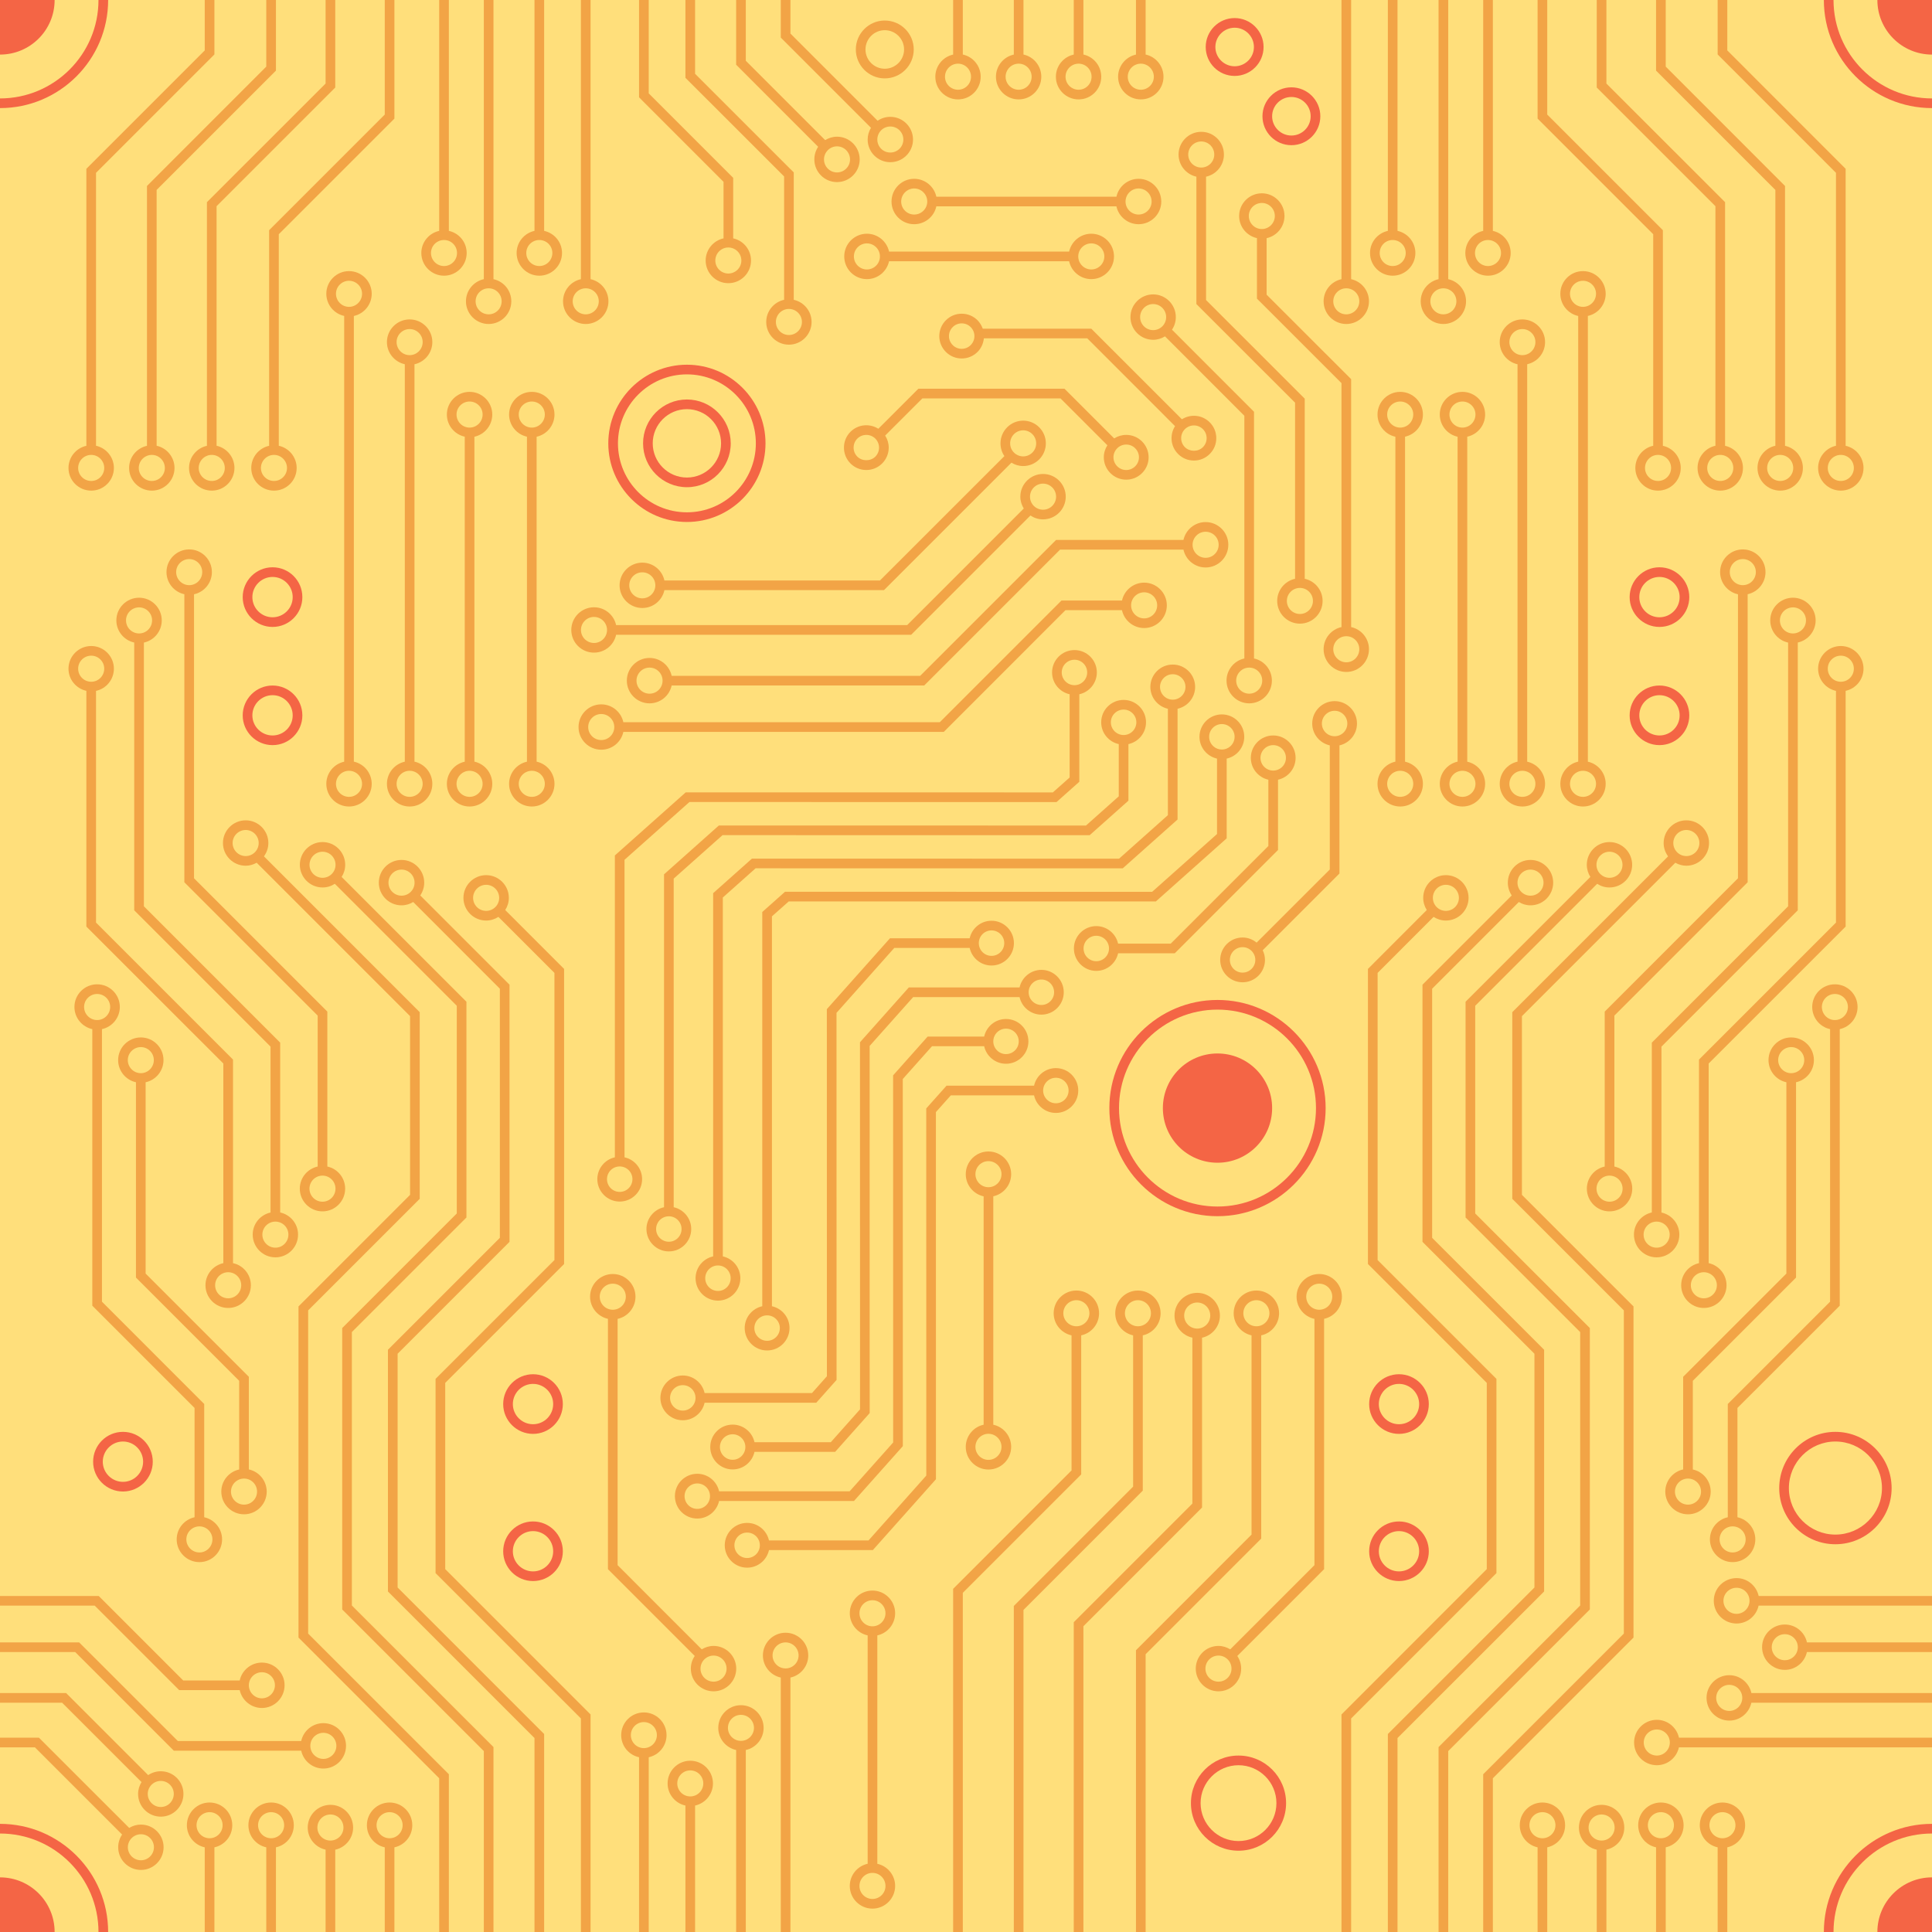 <?xml version="1.0" encoding="UTF-8"?>
<!-- Generator: Adobe Illustrator 23.0.0, SVG Export Plug-In . SVG Version: 6.00 Build 0)  -->
<svg version="1.1" id="Layer_1" xmlns="http://www.w3.org/2000/svg" xmlns:xlink="http://www.w3.org/1999/xlink" x="0px" y="0px" viewBox="0 0 400 400" style="enable-background:new 0 0 400 400;" xml:space="preserve">
<style type="text/css">
	.st0{fill:#FFDF7B;}
	.st1{fill:#F2A446;}
	.st2{fill:#F46545;}
</style>
<g>
	<rect class="st0" width="400" height="400"/>
	<g>
		<path class="st1" d="M29.18,377.76c-0.9,0-1.72,0.26-2.43,0.69L8.06,359.77H0v2h7.23l18.05,18.05c-0.51,0.75-0.81,1.66-0.81,2.63    c0,2.59,2.11,4.7,4.71,4.7c2.58,0,4.69-2.11,4.69-4.7C33.87,379.86,31.76,377.76,29.18,377.76z M29.18,385.15    c-1.49,0-2.71-1.21-2.71-2.7c0-1.48,1.22-2.69,2.71-2.69c1.48,0,2.69,1.21,2.69,2.69C31.87,383.94,30.66,385.15,29.18,385.15z"/>
		<path class="st1" d="M66.95,356.76c-2.25,0-4.13,1.59-4.59,3.7H36.82l-20.43-20.42H0v2h15.57l20.42,20.42h26.37    c0.46,2.11,2.34,3.7,4.59,3.7c2.59,0,4.69-2.11,4.69-4.71C71.64,358.86,69.54,356.76,66.95,356.76z M66.95,364.16    c-1.49,0-2.7-1.22-2.7-2.71c0-1.48,1.21-2.69,2.7-2.69c1.48,0,2.69,1.21,2.69,2.69C69.64,362.94,68.43,364.16,66.95,364.16z"/>
		<path class="st1" d="M33.29,366.72c-0.97,0-1.87,0.29-2.61,0.8l-16.99-16.99H0v2h12.86l16.44,16.43    c-0.44,0.72-0.71,1.55-0.71,2.45c0,2.6,2.11,4.71,4.7,4.71c2.59,0,4.69-2.11,4.69-4.71C37.98,368.82,35.88,366.72,33.29,366.72z     M33.29,374.12c-1.49,0-2.7-1.22-2.7-2.71c0-1.48,1.21-2.69,2.7-2.69c1.49,0,2.69,1.21,2.69,2.69    C35.98,372.9,34.78,374.12,33.29,374.12z"/>
		<path class="st1" d="M54.22,344.22c-2.25,0-4.13,1.59-4.59,3.7h-11.7l-17.49-17.49H0v2h19.61l17.49,17.49h12.53    c0.47,2.11,2.35,3.7,4.59,3.7c2.59,0,4.7-2.11,4.7-4.71C58.92,346.32,56.81,344.22,54.22,344.22z M54.22,351.62    c-1.49,0-2.7-1.22-2.7-2.71c0-1.48,1.21-2.69,2.7-2.69c1.49,0,2.7,1.21,2.7,2.69C56.92,350.4,55.71,351.62,54.22,351.62z"/>
		<path class="st1" d="M142.91,364.54c-2.59,0-4.69,2.11-4.69,4.7c0,2.25,1.58,4.12,3.69,4.58V400h2v-26.18    c2.11-0.46,3.7-2.34,3.7-4.58C147.61,366.65,145.5,364.54,142.91,364.54z M142.91,371.93c-1.49,0-2.69-1.21-2.69-2.69    c0-1.49,1.2-2.7,2.69-2.7c1.49,0,2.7,1.21,2.7,2.7C145.61,370.72,144.4,371.93,142.91,371.93z"/>
		<path class="st1" d="M133.3,354.54c-2.59,0-4.69,2.11-4.69,4.7c0,2.25,1.58,4.12,3.7,4.58V400h2v-36.18    c2.11-0.46,3.69-2.34,3.69-4.58C138,356.65,135.89,354.54,133.3,354.54z M133.3,361.93c-1.48,0-2.69-1.21-2.69-2.69    c0-1.49,1.21-2.7,2.69-2.7c1.49,0,2.7,1.21,2.7,2.7C136,360.72,134.79,361.93,133.3,361.93z"/>
		<path class="st1" d="M153.4,353.04c-2.59,0-4.69,2.11-4.69,4.7c0,2.25,1.59,4.12,3.7,4.58V400h2v-37.68    c2.11-0.46,3.69-2.34,3.69-4.58C158.1,355.15,155.99,353.04,153.4,353.04z M153.4,360.43c-1.48,0-2.69-1.21-2.69-2.69    c0-1.49,1.21-2.7,2.69-2.7c1.49,0,2.7,1.21,2.7,2.7C156.1,359.22,154.89,360.43,153.4,360.43z"/>
		<path class="st1" d="M162.64,338.04c-2.59,0-4.69,2.11-4.69,4.7c0,2.25,1.59,4.12,3.7,4.58V400h2v-52.68    c2.11-0.46,3.69-2.34,3.69-4.58C167.34,340.15,165.23,338.04,162.64,338.04z M162.64,345.43c-1.48,0-2.69-1.21-2.69-2.69    c0-1.49,1.21-2.7,2.69-2.7c1.49,0,2.7,1.21,2.7,2.7C165.34,344.22,164.13,345.43,162.64,345.43z"/>
		<path class="st1" d="M184.33,24.19c-0.98,0-1.88,0.3-2.63,0.81L163.65,6.95V0h-2v7.78l18.68,18.68c-0.43,0.71-0.69,1.54-0.69,2.43    c0,2.59,2.1,4.69,4.69,4.69c2.59,0,4.7-2.1,4.7-4.69C189.03,26.3,186.92,24.19,184.33,24.19z M184.33,31.58    c-1.49,0-2.69-1.2-2.69-2.69s1.2-2.7,2.69-2.7s2.7,1.21,2.7,2.7S185.82,31.58,184.33,31.58z"/>
		<path class="st1" d="M173.29,28.3c-0.9,0-1.73,0.27-2.45,0.71l-16.43-16.43V0h-2v13.4l16.98,16.99c-0.5,0.75-0.79,1.65-0.79,2.62    c0,2.58,2.1,4.69,4.69,4.69c2.59,0,4.7-2.11,4.7-4.69C177.99,30.41,175.88,28.3,173.29,28.3z M173.29,35.7    c-1.48,0-2.69-1.21-2.69-2.69c0-1.49,1.21-2.71,2.69-2.71c1.49,0,2.7,1.22,2.7,2.71C175.99,34.49,174.78,35.7,173.29,35.7z"/>
		<path class="st1" d="M164.34,62.07V35.7l-20.43-20.42V0h-2v16.11l20.43,20.42v25.54c-2.11,0.46-3.7,2.34-3.7,4.59    c0,2.59,2.1,4.7,4.69,4.7c2.59,0,4.7-2.11,4.7-4.7C168.03,64.42,166.45,62.54,164.34,62.07z M163.33,69.36    c-1.48,0-2.69-1.21-2.69-2.7c0-1.49,1.21-2.7,2.69-2.7c1.49,0,2.7,1.21,2.7,2.7C166.03,68.15,164.82,69.36,163.33,69.36z"/>
		<path class="st1" d="M151.8,49.35V36.82l-17.49-17.49V0h-2v20.15l17.49,17.5v11.7c-2.11,0.46-3.7,2.34-3.7,4.59    c0,2.59,2.1,4.69,4.69,4.69c2.59,0,4.7-2.1,4.7-4.69C155.49,51.69,153.91,49.81,151.8,49.35z M150.79,56.63    c-1.48,0-2.69-1.21-2.69-2.69c0-1.49,1.21-2.7,2.69-2.7c1.49,0,2.7,1.21,2.7,2.7C153.49,55.42,152.28,56.63,150.79,56.63z"/>
		<path class="st1" d="M211.84,87.09c-2.59,0-4.7,2.11-4.7,4.71c0,0.97,0.3,1.88,0.81,2.63l-25.76,25.75h-44.63    c-0.46-2.11-2.33-3.69-4.58-3.69c-2.59,0-4.7,2.11-4.7,4.7c0,2.59,2.11,4.69,4.7,4.69c2.25,0,4.13-1.58,4.58-3.7h45.46    l26.39-26.39c0.71,0.44,1.54,0.7,2.43,0.7c2.59,0,4.69-2.11,4.69-4.69C216.53,89.2,214.43,87.09,211.84,87.09z M132.98,123.88    c-1.49,0-2.7-1.21-2.7-2.69c0-1.49,1.21-2.7,2.7-2.7s2.7,1.21,2.7,2.7C135.68,122.67,134.47,123.88,132.98,123.88z M211.84,94.49    c-1.49,0-2.7-1.21-2.7-2.69c0-1.49,1.21-2.71,2.7-2.71c1.48,0,2.69,1.22,2.69,2.71C214.53,93.28,213.32,94.49,211.84,94.49z"/>
		<path class="st1" d="M215.95,98.13c-2.59,0-4.7,2.11-4.7,4.7c0,0.9,0.27,1.74,0.71,2.45l-24.14,24.14h-60.26    c-0.46-2.11-2.33-3.69-4.58-3.69c-2.59,0-4.7,2.11-4.7,4.7c0,2.59,2.11,4.69,4.7,4.69c2.25,0,4.13-1.58,4.58-3.7h61.09    l24.69-24.69c0.75,0.5,1.65,0.8,2.61,0.8c2.59,0,4.7-2.11,4.7-4.7C220.65,100.24,218.54,98.13,215.95,98.13z M122.98,133.12    c-1.49,0-2.7-1.21-2.7-2.69c0-1.49,1.21-2.7,2.7-2.7s2.7,1.21,2.7,2.7C125.68,131.91,124.47,133.12,122.98,133.12z M215.95,105.53    c-1.49,0-2.7-1.21-2.7-2.7s1.21-2.7,2.7-2.7s2.7,1.21,2.7,2.7S217.44,105.53,215.95,105.53z"/>
		<path class="st1" d="M236.89,120.63c-2.25,0-4.13,1.59-4.59,3.7h-12.53l-25.2,25.2h-65.51c-0.46-2.12-2.33-3.7-4.58-3.7    c-2.59,0-4.7,2.11-4.7,4.7c0,2.59,2.11,4.69,4.7,4.69c2.25,0,4.13-1.58,4.58-3.69h66.34l25.19-25.2h11.7    c0.46,2.11,2.35,3.7,4.6,3.7c2.58,0,4.69-2.11,4.69-4.7C241.58,122.74,239.47,120.63,236.89,120.63z M124.48,153.22    c-1.49,0-2.7-1.2-2.7-2.69c0-1.49,1.21-2.7,2.7-2.7s2.7,1.21,2.7,2.7C127.18,152.02,125.97,153.22,124.48,153.22z M236.89,128.03    c-1.49,0-2.71-1.21-2.71-2.7s1.22-2.7,2.71-2.7c1.48,0,2.69,1.21,2.69,2.7S238.37,128.03,236.89,128.03z"/>
		<path class="st1" d="M249.61,108.09c-2.25,0-4.12,1.59-4.59,3.7h-26.37l-28.13,28.13h-51.46c-0.46-2.11-2.33-3.7-4.58-3.7    c-2.59,0-4.7,2.11-4.7,4.7c0,2.59,2.11,4.7,4.7,4.7c2.25,0,4.13-1.59,4.58-3.7h52.29l28.13-28.13h25.54    c0.46,2.11,2.34,3.7,4.59,3.7c2.59,0,4.7-2.11,4.7-4.7C254.31,110.2,252.2,108.09,249.61,108.09z M134.48,143.62    c-1.49,0-2.7-1.21-2.7-2.7c0-1.49,1.21-2.7,2.7-2.7s2.7,1.21,2.7,2.7C137.18,142.41,135.97,143.62,134.48,143.62z M249.61,115.49    c-1.49,0-2.7-1.21-2.7-2.7c0-1.49,1.21-2.7,2.7-2.7s2.7,1.21,2.7,2.7C252.31,114.28,251.1,115.49,249.61,115.49z"/>
		<path class="st1" d="M364.11,330.43c-0.46-2.11-2.34-3.7-4.58-3.7c-2.6,0-4.71,2.1-4.71,4.69c0,2.6,2.11,4.71,4.71,4.71    c2.24,0,4.11-1.59,4.57-3.7H400v-2H364.11z M359.53,334.13c-1.5,0-2.71-1.22-2.71-2.71c0-1.48,1.21-2.69,2.71-2.69    c1.48,0,2.69,1.21,2.69,2.69C362.22,332.91,361.01,334.13,359.53,334.13z"/>
		<path class="st1" d="M374.11,340.04c-0.46-2.12-2.34-3.7-4.58-3.7c-2.6,0-4.71,2.1-4.71,4.69c0,2.59,2.11,4.7,4.71,4.7    c2.24,0,4.11-1.58,4.57-3.69H400v-2H374.11z M369.53,343.73c-1.5,0-2.71-1.21-2.71-2.7c0-1.48,1.21-2.69,2.71-2.69    c1.48,0,2.69,1.21,2.69,2.69C372.22,342.52,371.01,343.73,369.53,343.73z"/>
		<path class="st1" d="M362.61,350.53c-0.46-2.11-2.34-3.7-4.58-3.7c-2.6,0-4.71,2.11-4.71,4.69c0,2.6,2.11,4.71,4.71,4.71    c2.24,0,4.11-1.59,4.57-3.7H400v-2H362.61z M358.03,354.23c-1.5,0-2.71-1.22-2.71-2.71c0-1.48,1.21-2.69,2.71-2.69    c1.48,0,2.69,1.21,2.69,2.69C360.72,353.01,359.51,354.23,358.03,354.23z"/>
		<path class="st1" d="M347.61,359.77c-0.46-2.11-2.34-3.7-4.58-3.7c-2.6,0-4.71,2.11-4.71,4.69c0,2.6,2.11,4.71,4.71,4.71    c2.24,0,4.11-1.59,4.57-3.7H400v-2H347.61z M343.03,363.47c-1.5,0-2.71-1.22-2.71-2.71c0-1.48,1.21-2.69,2.71-2.69    c1.48,0,2.69,1.21,2.69,2.69C345.72,362.25,344.51,363.47,343.03,363.47z"/>
		<path class="st1" d="M42.28,314.13v-23.45L21.11,269.5v-56.43c2.11-0.46,3.7-2.34,3.7-4.59c0-2.59-2.11-4.69-4.7-4.69    c-2.59,0-4.7,2.1-4.7,4.69c0,2.25,1.59,4.13,3.7,4.59v57.26l21.17,21.17v22.63c-2.11,0.46-3.7,2.34-3.7,4.58    c0,2.6,2.11,4.71,4.71,4.71c2.58,0,4.69-2.11,4.69-4.71C45.98,316.47,44.39,314.59,42.28,314.13z M17.41,208.48    c0-1.48,1.21-2.69,2.7-2.69s2.7,1.21,2.7,2.69c0,1.49-1.21,2.71-2.7,2.71S17.41,209.97,17.41,208.48z M41.29,321.42    c-1.49,0-2.71-1.22-2.71-2.71c0-1.48,1.22-2.69,2.71-2.69c1.48,0,2.69,1.21,2.69,2.69C43.98,320.2,42.77,321.42,41.29,321.42z"/>
		<path class="st1" d="M51.52,304.23v-19.18l-21.37-21.37v-39.61c2.11-0.45,3.7-2.34,3.7-4.59c0-2.59-2.1-4.69-4.69-4.69    c-2.59,0-4.7,2.1-4.7,4.69c0,2.25,1.58,4.13,3.69,4.59v40.44l21.37,21.37v18.36c-2.11,0.46-3.7,2.33-3.7,4.58    c0,2.59,2.11,4.7,4.71,4.7c2.58,0,4.69-2.11,4.69-4.7C55.22,306.57,53.63,304.69,51.52,304.23z M26.46,219.48    c0-1.48,1.21-2.69,2.7-2.69c1.48,0,2.69,1.21,2.69,2.69c0,1.49-1.21,2.71-2.69,2.71C27.67,222.19,26.46,220.97,26.46,219.48z     M50.53,311.52c-1.49,0-2.71-1.21-2.71-2.7s1.22-2.7,2.71-2.7c1.48,0,2.69,1.21,2.69,2.7S52.01,311.52,50.53,311.52z"/>
		<path class="st1" d="M63.8,338.22V271.3l23.1-23.1v-38.64L54.65,177.3c0.56-0.78,0.91-1.72,0.91-2.76c0-2.59-2.11-4.7-4.69-4.7    c-2.6,0-4.71,2.11-4.71,4.7c0,2.59,2.11,4.7,4.71,4.7c0.83,0,1.59-0.24,2.27-0.62l31.76,31.76v37l-23.1,23.1v68.56l29.13,29.13    V400h2v-32.66L63.8,338.22z M50.87,177.24c-1.49,0-2.71-1.21-2.71-2.7c0-1.49,1.22-2.7,2.71-2.7c1.48,0,2.69,1.21,2.69,2.7    C53.56,176.03,52.35,177.24,50.87,177.24z"/>
		<path class="st1" d="M72.85,332.4v-56.61l23.72-23.72V207.4l-25.84-25.84c0.47-0.73,0.74-1.59,0.74-2.51c0-2.6-2.1-4.71-4.69-4.71    c-2.59,0-4.7,2.11-4.7,4.71c0,2.58,2.11,4.69,4.7,4.69c0.94,0,1.81-0.28,2.54-0.76l25.25,25.25v43.01l-23.72,23.72v58.26    l29.32,29.32V400h2v-38.29L72.85,332.4z M66.78,181.74c-1.49,0-2.7-1.21-2.7-2.69c0-1.49,1.21-2.71,2.7-2.71    c1.49,0,2.69,1.22,2.69,2.71C69.47,180.53,68.27,181.74,66.78,181.74z"/>
		<path class="st1" d="M82.32,328.67v-48.39l23.17-23.17v-53.24l-18.48-18.48c0.51-0.76,0.82-1.67,0.82-2.64    c0-2.6-2.11-4.71-4.7-4.71c-2.59,0-4.7,2.11-4.7,4.71c0,2.58,2.11,4.69,4.7,4.69c0.89,0,1.71-0.26,2.42-0.69l17.94,17.95v51.58    l-23.17,23.17v50.05l30.34,30.34V400h2v-40.99L82.32,328.67z M83.13,185.44c-1.49,0-2.7-1.21-2.7-2.69c0-1.5,1.21-2.71,2.7-2.71    s2.7,1.21,2.7,2.71C85.83,184.23,84.62,185.44,83.13,185.44z"/>
		<path class="st1" d="M92.18,324.87v-38.56l24.61-24.61v-61.1l-12.19-12.19c0.47-0.72,0.75-1.59,0.75-2.52c0-2.59-2.11-4.7-4.7-4.7    c-2.59,0-4.7,2.11-4.7,4.7c0,2.59,2.11,4.7,4.7,4.7c0.94,0,1.81-0.29,2.54-0.76l11.6,11.6v59.45l-24.61,24.6v40.22l30.09,30.09    V400h2v-45.04L92.18,324.87z M100.65,188.59c-1.49,0-2.7-1.21-2.7-2.7s1.21-2.7,2.7-2.7c1.49,0,2.7,1.21,2.7,2.7    S102.14,188.59,100.65,188.59z"/>
		<path class="st1" d="M43.39,373.19c-2.59,0-4.7,2.11-4.7,4.7c0,2.25,1.59,4.12,3.7,4.58V400h2v-17.53c2.11-0.45,3.7-2.33,3.7-4.58    C48.09,375.3,45.98,373.19,43.39,373.19z M43.39,380.59c-1.49,0-2.7-1.21-2.7-2.7s1.21-2.7,2.7-2.7s2.7,1.21,2.7,2.7    S44.88,380.59,43.39,380.59z"/>
		<path class="st1" d="M56.14,373.19c-2.6,0-4.71,2.11-4.71,4.7c0,2.25,1.59,4.12,3.7,4.58V400h2v-17.53    c2.11-0.45,3.7-2.33,3.7-4.58C60.83,375.3,58.72,373.19,56.14,373.19z M56.14,380.59c-1.49,0-2.71-1.21-2.71-2.7    s1.22-2.7,2.71-2.7c1.48,0,2.69,1.21,2.69,2.7S57.62,380.59,56.14,380.59z"/>
		<path class="st1" d="M68.41,373.67c-2.59,0-4.7,2.11-4.7,4.71c0,2.24,1.59,4.11,3.7,4.57V400h2v-17.04    c2.11-0.46,3.7-2.34,3.7-4.58C73.11,375.78,71,373.67,68.41,373.67z M68.41,381.07c-1.49,0-2.7-1.21-2.7-2.69    c0-1.5,1.21-2.71,2.7-2.71c1.49,0,2.7,1.21,2.7,2.71C71.11,379.86,69.9,381.07,68.41,381.07z"/>
		<path class="st1" d="M80.66,373.19c-2.59,0-4.7,2.11-4.7,4.7c0,2.25,1.59,4.12,3.7,4.58V400h2v-17.53c2.11-0.45,3.7-2.33,3.7-4.58    C85.36,375.3,83.25,373.19,80.66,373.19z M80.66,380.59c-1.49,0-2.7-1.21-2.7-2.7s1.21-2.7,2.7-2.7c1.49,0,2.7,1.21,2.7,2.7    S82.15,380.59,80.66,380.59z"/>
		<path class="st1" d="M92.93,47.8V0h-2v47.8c-2.11,0.46-3.7,2.34-3.7,4.58c0,2.59,2.11,4.7,4.7,4.7c2.59,0,4.69-2.11,4.69-4.7    C96.62,50.13,95.04,48.26,92.93,47.8z M91.93,55.08c-1.49,0-2.7-1.21-2.7-2.7s1.21-2.69,2.7-2.69s2.69,1.2,2.69,2.69    S93.42,55.08,91.93,55.08z"/>
		<path class="st1" d="M102.17,57.8V0h-2v57.8c-2.11,0.46-3.7,2.34-3.7,4.58c0,2.59,2.11,4.7,4.7,4.7c2.59,0,4.69-2.11,4.69-4.7    C105.86,60.13,104.28,58.26,102.17,57.8z M101.17,65.08c-1.49,0-2.7-1.21-2.7-2.7s1.21-2.69,2.7-2.69s2.69,1.2,2.69,2.69    S102.66,65.08,101.17,65.08z"/>
		<path class="st1" d="M112.66,47.8V0h-2v47.8c-2.11,0.46-3.7,2.34-3.7,4.58c0,2.59,2.11,4.7,4.7,4.7c2.59,0,4.7-2.11,4.7-4.7    C116.36,50.13,114.77,48.26,112.66,47.8z M111.66,55.08c-1.49,0-2.7-1.21-2.7-2.7s1.21-2.69,2.7-2.69c1.49,0,2.7,1.2,2.7,2.69    S113.15,55.08,111.66,55.08z"/>
		<path class="st1" d="M122.27,57.8V0h-2v57.8c-2.11,0.46-3.7,2.34-3.7,4.58c0,2.59,2.11,4.7,4.7,4.7c2.59,0,4.7-2.11,4.7-4.7    C125.97,60.13,124.38,58.26,122.27,57.8z M121.27,65.08c-1.49,0-2.7-1.21-2.7-2.7s1.21-2.69,2.7-2.69s2.7,1.2,2.7,2.69    S122.76,65.08,121.27,65.08z"/>
		<path class="st1" d="M81.66,24.55V0h-2v23.72L55.72,47.66V92.3c-2.11,0.46-3.7,2.34-3.7,4.59c0,2.59,2.11,4.69,4.71,4.69    c2.59,0,4.69-2.1,4.69-4.69c0-2.25-1.59-4.14-3.7-4.6v-43.8L81.66,24.55z M59.42,96.89c0,1.48-1.21,2.69-2.69,2.69    c-1.49,0-2.71-1.21-2.71-2.69c0-1.49,1.22-2.71,2.71-2.71C58.21,94.18,59.42,95.4,59.42,96.89z"/>
		<path class="st1" d="M69.41,18.12V0h-2v17.3L42.84,41.86V92.3c-2.11,0.46-3.7,2.34-3.7,4.59c0,2.59,2.11,4.69,4.71,4.69    c2.58,0,4.69-2.1,4.69-4.69c0-2.25-1.59-4.14-3.7-4.6v-49.6L69.41,18.12z M46.54,96.89c0,1.48-1.21,2.69-2.69,2.69    c-1.49,0-2.71-1.21-2.71-2.69c0-1.49,1.22-2.71,2.71-2.71C45.33,94.18,46.54,95.4,46.54,96.89z"/>
		<path class="st1" d="M57.13,14.62V0h-2v13.79L30.43,38.5v53.8c-2.11,0.46-3.7,2.34-3.7,4.59c0,2.59,2.11,4.69,4.71,4.69    c2.58,0,4.69-2.1,4.69-4.69c0-2.25-1.59-4.14-3.7-4.6V39.32L57.13,14.62z M34.13,96.89c0,1.48-1.21,2.69-2.69,2.69    c-1.49,0-2.71-1.21-2.71-2.69c0-1.49,1.22-2.71,2.71-2.71C32.92,94.18,34.13,95.4,34.13,96.89z"/>
		<path class="st1" d="M44.39,11.27V0h-2v10.44L17.88,34.95V92.3c-2.11,0.46-3.7,2.34-3.7,4.59c0,2.59,2.11,4.69,4.71,4.69    c2.58,0,4.69-2.1,4.69-4.69c0-2.25-1.59-4.14-3.7-4.6V35.78L44.39,11.27z M21.58,96.89c0,1.48-1.21,2.69-2.69,2.69    c-1.5,0-2.71-1.21-2.71-2.69c0-1.49,1.21-2.71,2.71-2.71C20.37,94.18,21.58,95.4,21.58,96.89z"/>
		<path class="st1" d="M73.26,157.69V65.42c2.11-0.46,3.7-2.35,3.7-4.6c0-2.58-2.11-4.69-4.7-4.69c-2.59,0-4.7,2.11-4.7,4.69    c0,2.25,1.59,4.13,3.7,4.59v92.29c-2.11,0.46-3.7,2.34-3.7,4.59c0,2.58,2.11,4.69,4.7,4.69c2.59,0,4.7-2.11,4.7-4.69    C76.96,160.04,75.37,158.15,73.26,157.69z M69.56,60.82c0-1.48,1.21-2.69,2.7-2.69s2.7,1.21,2.7,2.69c0,1.49-1.21,2.71-2.7,2.71    S69.56,62.31,69.56,60.82z M72.26,164.98c-1.49,0-2.7-1.21-2.7-2.69c0-1.49,1.21-2.71,2.7-2.71s2.7,1.22,2.7,2.71    C74.96,163.77,73.75,164.98,72.26,164.98z"/>
		<path class="st1" d="M85.81,157.69V75.42c2.11-0.46,3.7-2.35,3.7-4.6c0-2.58-2.11-4.69-4.7-4.69s-4.7,2.11-4.7,4.69    c0,2.25,1.59,4.13,3.7,4.59v82.29c-2.11,0.46-3.7,2.34-3.7,4.59c0,2.58,2.11,4.69,4.7,4.69s4.7-2.11,4.7-4.69    C89.51,160.04,87.92,158.15,85.81,157.69z M82.11,70.82c0-1.48,1.21-2.69,2.7-2.69s2.7,1.21,2.7,2.69c0,1.49-1.21,2.71-2.7,2.71    S82.11,72.31,82.11,70.82z M84.81,164.98c-1.49,0-2.7-1.21-2.7-2.69c0-1.49,1.21-2.71,2.7-2.71s2.7,1.22,2.7,2.71    C87.51,163.77,86.3,164.98,84.81,164.98z"/>
		<path class="st1" d="M98.22,157.69V90.42c2.11-0.46,3.7-2.35,3.7-4.6c0-2.58-2.11-4.69-4.7-4.69c-2.59,0-4.7,2.11-4.7,4.69    c0,2.25,1.59,4.13,3.7,4.59v67.29c-2.11,0.46-3.7,2.34-3.7,4.59c0,2.58,2.11,4.69,4.7,4.69c2.59,0,4.7-2.11,4.7-4.69    C101.92,160.04,100.33,158.15,98.22,157.69z M94.52,85.82c0-1.48,1.21-2.69,2.7-2.69c1.49,0,2.7,1.21,2.7,2.69    c0,1.49-1.21,2.71-2.7,2.71C95.73,88.53,94.52,87.31,94.52,85.82z M97.22,164.98c-1.49,0-2.7-1.21-2.7-2.69    c0-1.49,1.21-2.71,2.7-2.71c1.49,0,2.7,1.22,2.7,2.71C99.92,163.77,98.71,164.98,97.22,164.98z"/>
		<path class="st1" d="M111.1,157.69V90.42c2.11-0.46,3.7-2.35,3.7-4.6c0-2.58-2.11-4.69-4.69-4.69c-2.6,0-4.71,2.11-4.71,4.69    c0,2.25,1.59,4.13,3.7,4.59v67.29c-2.11,0.46-3.7,2.34-3.7,4.59c0,2.58,2.11,4.69,4.71,4.69c2.58,0,4.69-2.11,4.69-4.69    C114.8,160.04,113.21,158.15,111.1,157.69z M107.4,85.82c0-1.48,1.21-2.69,2.71-2.69c1.48,0,2.69,1.21,2.69,2.69    c0,1.49-1.21,2.71-2.69,2.71C108.61,88.53,107.4,87.31,107.4,85.82z M110.11,164.98c-1.5,0-2.71-1.21-2.71-2.69    c0-1.49,1.21-2.71,2.71-2.71c1.48,0,2.69,1.22,2.69,2.71C112.8,163.77,111.59,164.98,110.11,164.98z"/>
		<path class="st1" d="M48.24,261.52v-42.15l-28.36-28.36v-47.97c2.11-0.46,3.7-2.34,3.7-4.6c0-2.58-2.11-4.69-4.69-4.69    c-2.6,0-4.71,2.11-4.71,4.69c0,2.25,1.59,4.13,3.7,4.59v48.81l28.36,28.35v41.33c-2.11,0.46-3.7,2.33-3.7,4.58    c0,2.59,2.11,4.7,4.7,4.7c2.59,0,4.7-2.11,4.7-4.7C51.94,263.85,50.35,261.97,48.24,261.52z M16.18,138.44    c0-1.48,1.21-2.69,2.71-2.69c1.48,0,2.69,1.21,2.69,2.69c0,1.5-1.21,2.71-2.69,2.71C17.39,141.15,16.18,139.94,16.18,138.44z     M47.24,268.8c-1.49,0-2.7-1.21-2.7-2.7c0-1.49,1.21-2.7,2.7-2.7s2.7,1.21,2.7,2.7C49.94,267.59,48.73,268.8,47.24,268.8z"/>
		<path class="st1" d="M67.77,241.52v-32.08l-27.6-27.6v-58.8c2.11-0.46,3.7-2.34,3.7-4.6c0-2.58-2.1-4.69-4.69-4.69    c-2.6,0-4.71,2.11-4.71,4.69c0,2.25,1.59,4.13,3.7,4.59v59.64l27.6,27.6v31.25c-2.12,0.46-3.7,2.33-3.7,4.58    c0,2.59,2.11,4.7,4.7,4.7c2.59,0,4.69-2.11,4.69-4.7C71.46,243.85,69.88,241.97,67.77,241.52z M36.47,118.44    c0-1.48,1.22-2.69,2.71-2.69c1.48,0,2.69,1.21,2.69,2.69c0,1.5-1.21,2.71-2.69,2.71C37.69,121.15,36.47,119.94,36.47,118.44z     M66.77,248.8c-1.49,0-2.7-1.21-2.7-2.7c0-1.49,1.21-2.7,2.7-2.7s2.69,1.21,2.69,2.7C69.46,247.59,68.26,248.8,66.77,248.8z"/>
		<path class="st1" d="M58.01,251.03v-35.16l-28.22-28.23v-54.6c2.11-0.46,3.7-2.34,3.7-4.6c0-2.58-2.11-4.69-4.69-4.69    c-2.6,0-4.71,2.11-4.71,4.69c0,2.25,1.59,4.13,3.7,4.59v55.44l28.22,28.22v34.35c-2.11,0.46-3.69,2.33-3.69,4.57    c0,2.6,2.11,4.71,4.7,4.71c2.59,0,4.69-2.11,4.69-4.71C61.71,253.37,60.13,251.49,58.01,251.03z M26.09,128.44    c0-1.48,1.21-2.69,2.71-2.69c1.48,0,2.69,1.21,2.69,2.69c0,1.5-1.21,2.71-2.69,2.71C27.3,131.15,26.09,129.94,26.09,128.44z     M57.02,258.32c-1.49,0-2.7-1.21-2.7-2.71c0-1.48,1.21-2.69,2.7-2.69s2.69,1.21,2.69,2.69C59.71,257.11,58.51,258.32,57.02,258.32    z"/>
		<path class="st2" d="M56.43,141.93c-3.4,0-6.18,2.77-6.18,6.18c0,3.4,2.78,6.16,6.18,6.16c3.41,0,6.17-2.76,6.17-6.16    C62.6,144.7,59.84,141.93,56.43,141.93z M56.43,152.27c-2.3,0-4.18-1.87-4.18-4.16c0-2.31,1.88-4.18,4.18-4.18    s4.17,1.87,4.17,4.18C60.6,150.4,58.73,152.27,56.43,152.27z"/>
		<path class="st2" d="M56.43,117.45c-3.4,0-6.18,2.77-6.18,6.18c0,3.4,2.78,6.17,6.18,6.17c3.41,0,6.17-2.77,6.17-6.17    C62.6,120.22,59.84,117.45,56.43,117.45z M56.43,127.8c-2.3,0-4.18-1.87-4.18-4.17s1.88-4.18,4.18-4.18s4.17,1.88,4.17,4.18    S58.73,127.8,56.43,127.8z"/>
		<path class="st2" d="M110.36,315c-3.4,0-6.18,2.77-6.18,6.18c0,3.4,2.78,6.16,6.18,6.16c3.4,0,6.17-2.76,6.17-6.16    C116.53,317.77,113.76,315,110.36,315z M110.36,325.34c-2.3,0-4.18-1.87-4.18-4.16c0-2.31,1.88-4.18,4.18-4.18    s4.17,1.87,4.17,4.18C114.53,323.47,112.66,325.34,110.36,325.34z"/>
		<path class="st2" d="M110.36,284.52c-3.4,0-6.18,2.77-6.18,6.18c0,3.4,2.78,6.17,6.18,6.17c3.4,0,6.17-2.77,6.17-6.17    C116.53,287.29,113.76,284.52,110.36,284.52z M110.36,294.87c-2.3,0-4.18-1.87-4.18-4.17s1.88-4.18,4.18-4.18s4.17,1.88,4.17,4.18    S112.66,294.87,110.36,294.87z"/>
		<path class="st2" d="M25.46,296.45c-3.41,0-6.18,2.77-6.18,6.18c0,3.4,2.77,6.17,6.18,6.17c3.4,0,6.17-2.77,6.17-6.17    C31.63,299.22,28.86,296.45,25.46,296.45z M25.46,306.8c-2.3,0-4.18-1.87-4.18-4.17s1.88-4.18,4.18-4.18    c2.3,0,4.17,1.88,4.17,4.18S27.76,306.8,25.46,306.8z"/>
		<path class="st1" d="M147.74,340.77c-0.9,0-1.73,0.27-2.45,0.71l-17.42-17.43v-50.99c2.11-0.46,3.7-2.34,3.7-4.6    c0-2.58-2.11-4.69-4.7-4.69c-2.59,0-4.7,2.11-4.7,4.69c0,2.25,1.59,4.13,3.7,4.59v51.83l17.97,17.97    c-0.51,0.74-0.81,1.65-0.81,2.62c0,2.59,2.11,4.7,4.71,4.7c2.58,0,4.69-2.11,4.69-4.7C152.43,342.88,150.32,340.77,147.74,340.77z     M124.17,268.46c0-1.48,1.21-2.69,2.7-2.69s2.7,1.21,2.7,2.69c0,1.5-1.21,2.71-2.7,2.71S124.17,269.96,124.17,268.46z     M147.74,348.17c-1.49,0-2.71-1.21-2.71-2.7c0-1.49,1.22-2.7,2.71-2.7c1.48,0,2.69,1.21,2.69,2.7    C150.43,346.96,149.22,348.17,147.74,348.17z"/>
		<path class="st1" d="M379.89,203.79c-2.59,0-4.69,2.1-4.69,4.69c0,2.25,1.58,4.14,3.7,4.59v56.43l-21.18,21.18v23.45    c-2.11,0.46-3.7,2.34-3.7,4.58c0,2.6,2.11,4.71,4.7,4.71c2.59,0,4.7-2.11,4.7-4.71c0-2.24-1.59-4.12-3.7-4.58V291.5l21.18-21.17    v-57.26c2.11-0.46,3.69-2.34,3.69-4.59C384.59,205.89,382.48,203.79,379.89,203.79z M361.42,318.71c0,1.49-1.21,2.71-2.7,2.71    c-1.49,0-2.7-1.22-2.7-2.71c0-1.48,1.21-2.69,2.7-2.69C360.21,316.02,361.42,317.23,361.42,318.71z M379.89,211.19    c-1.49,0-2.69-1.22-2.69-2.71c0-1.48,1.2-2.69,2.69-2.69s2.7,1.21,2.7,2.69C382.59,209.97,381.38,211.19,379.89,211.19z"/>
		<path class="st1" d="M370.84,214.79c-2.58,0-4.69,2.1-4.69,4.69c0,2.25,1.59,4.14,3.7,4.59v39.61l-21.37,21.37v19.18    c-2.11,0.46-3.7,2.34-3.7,4.59c0,2.59,2.11,4.7,4.7,4.7c2.59,0,4.7-2.11,4.7-4.7c0-2.25-1.59-4.12-3.7-4.58v-18.36l21.37-21.37    v-40.44c2.11-0.46,3.7-2.34,3.7-4.59C375.55,216.89,373.44,214.79,370.84,214.79z M352.18,308.82c0,1.49-1.21,2.7-2.7,2.7    s-2.7-1.21-2.7-2.7s1.21-2.7,2.7-2.7S352.18,307.33,352.18,308.82z M370.84,222.19c-1.48,0-2.69-1.22-2.69-2.71    c0-1.48,1.21-2.69,2.69-2.69c1.49,0,2.71,1.21,2.71,2.69C373.55,220.97,372.33,222.19,370.84,222.19z"/>
		<path class="st1" d="M349.14,169.84c-2.59,0-4.7,2.11-4.7,4.7c0,1.04,0.35,1.98,0.92,2.76l-32.26,32.26v38.64l23.1,23.1v66.92    l-29.12,29.12V400h2v-31.83l29.12-29.13v-68.56l-23.1-23.1v-37l31.76-31.76c0.68,0.38,1.45,0.62,2.28,0.62    c2.59,0,4.7-2.11,4.7-4.7C353.84,171.95,351.73,169.84,349.14,169.84z M349.14,177.24c-1.49,0-2.7-1.21-2.7-2.7    c0-1.49,1.21-2.7,2.7-2.7s2.7,1.21,2.7,2.7C351.84,176.03,350.63,177.24,349.14,177.24z"/>
		<path class="st1" d="M333.22,174.34c-2.59,0-4.69,2.11-4.69,4.71c0,0.92,0.28,1.78,0.74,2.51l-25.84,25.84v44.67l23.73,23.72    v56.61l-29.32,29.31V400h2v-37.46l29.32-29.32v-58.26l-23.73-23.72v-43.01l25.25-25.25c0.73,0.48,1.6,0.76,2.54,0.76    c2.6,0,4.7-2.11,4.7-4.69C337.92,176.45,335.82,174.34,333.22,174.34z M333.22,181.74c-1.48,0-2.69-1.21-2.69-2.69    c0-1.49,1.21-2.71,2.69-2.71c1.49,0,2.7,1.22,2.7,2.71C335.92,180.53,334.71,181.74,333.22,181.74z"/>
		<path class="st1" d="M314.46,186.75c0.7,0.43,1.52,0.69,2.41,0.69c2.59,0,4.7-2.11,4.7-4.69c0-2.6-2.11-4.71-4.7-4.71    c-2.59,0-4.69,2.11-4.69,4.71c0,0.97,0.3,1.88,0.81,2.64l-18.48,18.48v53.24l23.18,23.17v48.39l-30.35,30.34V400h2v-40.16    l30.35-30.34v-50.05l-23.18-23.17V204.7L314.46,186.75z M316.87,180.04c1.49,0,2.7,1.21,2.7,2.71c0,1.48-1.21,2.69-2.7,2.69    s-2.69-1.21-2.69-2.69C314.18,181.25,315.38,180.04,316.87,180.04z"/>
		<path class="st1" d="M285.22,260.88v-59.45l11.59-11.6c0.74,0.47,1.6,0.76,2.54,0.76c2.59,0,4.7-2.11,4.7-4.7    c0-2.59-2.11-4.7-4.7-4.7c-2.59,0-4.69,2.11-4.69,4.7c0,0.93,0.28,1.8,0.74,2.52l-12.18,12.19v61.1l24.6,24.61v38.56l-30.08,30.09    V400h2v-44.21l30.08-30.09v-40.22L285.22,260.88z M299.35,183.19c1.49,0,2.7,1.21,2.7,2.7s-1.21,2.7-2.7,2.7    c-1.49,0-2.69-1.21-2.69-2.7S297.86,183.19,299.35,183.19z"/>
		<path class="st1" d="M356.61,373.19c-2.59,0-4.69,2.11-4.69,4.7c0,2.25,1.58,4.13,3.7,4.58V400h2v-17.53    c2.11-0.46,3.69-2.33,3.69-4.58C361.31,375.3,359.2,373.19,356.61,373.19z M356.61,380.59c-1.48,0-2.69-1.21-2.69-2.7    s1.21-2.7,2.69-2.7c1.49,0,2.7,1.21,2.7,2.7S358.1,380.59,356.61,380.59z"/>
		<path class="st1" d="M343.87,373.19c-2.59,0-4.7,2.11-4.7,4.7c0,2.25,1.59,4.13,3.7,4.58V400h2v-17.53    c2.11-0.46,3.7-2.33,3.7-4.58C348.57,375.3,346.46,373.19,343.87,373.19z M343.87,380.59c-1.49,0-2.7-1.21-2.7-2.7    s1.21-2.7,2.7-2.7s2.7,1.21,2.7,2.7S345.36,380.59,343.87,380.59z"/>
		<path class="st1" d="M331.59,373.67c-2.59,0-4.69,2.11-4.69,4.71c0,2.24,1.58,4.12,3.69,4.58V400h2v-17.05    c2.12-0.46,3.7-2.33,3.7-4.57C336.29,375.78,334.18,373.67,331.59,373.67z M331.59,381.07c-1.49,0-2.69-1.21-2.69-2.69    c0-1.5,1.2-2.71,2.69-2.71c1.49,0,2.7,1.21,2.7,2.71C334.29,379.86,333.08,381.07,331.59,381.07z"/>
		<path class="st1" d="M319.34,373.19c-2.59,0-4.69,2.11-4.69,4.7c0,2.25,1.58,4.13,3.69,4.58V400h2v-17.53    c2.12-0.46,3.7-2.33,3.7-4.58C324.04,375.3,321.93,373.19,319.34,373.19z M319.34,380.59c-1.49,0-2.69-1.21-2.69-2.7    s1.2-2.7,2.69-2.7c1.49,0,2.7,1.21,2.7,2.7S320.83,380.59,319.34,380.59z"/>
		<path class="st1" d="M309.08,47.8V0h-2v47.8c-2.11,0.46-3.7,2.33-3.7,4.58c0,2.59,2.1,4.7,4.69,4.7c2.59,0,4.7-2.11,4.7-4.7    C312.77,50.14,311.19,48.26,309.08,47.8z M308.07,55.08c-1.48,0-2.69-1.21-2.69-2.7s1.21-2.69,2.69-2.69c1.49,0,2.7,1.2,2.7,2.69    S309.56,55.08,308.07,55.08z"/>
		<path class="st1" d="M299.84,57.8V0h-2v57.8c-2.11,0.46-3.7,2.33-3.7,4.58c0,2.59,2.1,4.7,4.69,4.7c2.59,0,4.7-2.11,4.7-4.7    C303.53,60.14,301.95,58.26,299.84,57.8z M298.83,65.08c-1.48,0-2.69-1.21-2.69-2.7s1.21-2.69,2.69-2.69c1.49,0,2.7,1.2,2.7,2.69    S300.32,65.08,298.83,65.08z"/>
		<path class="st1" d="M289.34,47.8V0h-2v47.8c-2.11,0.46-3.69,2.33-3.69,4.58c0,2.59,2.1,4.7,4.69,4.7c2.59,0,4.7-2.11,4.7-4.7    C293.04,50.14,291.45,48.26,289.34,47.8z M288.34,55.08c-1.49,0-2.69-1.21-2.69-2.7s1.2-2.69,2.69-2.69c1.49,0,2.7,1.2,2.7,2.69    S289.83,55.08,288.34,55.08z"/>
		<path class="st1" d="M279.74,57.8V0h-2v57.8c-2.12,0.46-3.7,2.33-3.7,4.58c0,2.59,2.1,4.7,4.69,4.7c2.59,0,4.7-2.11,4.7-4.7    C283.43,60.14,281.85,58.26,279.74,57.8z M278.73,65.08c-1.48,0-2.69-1.21-2.69-2.7s1.21-2.69,2.69-2.69c1.49,0,2.7,1.2,2.7,2.69    S280.22,65.08,278.73,65.08z"/>
		<path class="st1" d="M357.16,92.3V41.86L332.59,17.3V0h-2v18.12l24.57,24.57v49.6c-2.11,0.46-3.7,2.35-3.7,4.6    c0,2.59,2.11,4.69,4.7,4.69c2.59,0,4.7-2.1,4.7-4.69C360.86,94.64,359.27,92.76,357.16,92.3z M356.16,99.58    c-1.49,0-2.7-1.21-2.7-2.69c0-1.49,1.21-2.71,2.7-2.71c1.49,0,2.7,1.22,2.7,2.71C358.86,98.37,357.65,99.58,356.16,99.58z"/>
		<path class="st1" d="M344.28,92.3V47.66l-23.94-23.94V0h-2v24.55l23.94,23.94v43.8c-2.11,0.46-3.7,2.35-3.7,4.6    c0,2.59,2.11,4.69,4.69,4.69c2.6,0,4.71-2.1,4.71-4.69C347.98,94.64,346.39,92.76,344.28,92.3z M343.27,99.58    c-1.48,0-2.69-1.21-2.69-2.69c0-1.49,1.21-2.71,2.69-2.71c1.5,0,2.71,1.22,2.71,2.71C345.98,98.37,344.77,99.58,343.27,99.58z"/>
		<path class="st1" d="M382.12,92.3V34.95l-24.5-24.51V0h-2v11.27l24.5,24.51v56.51c-2.11,0.46-3.7,2.35-3.7,4.6    c0,2.59,2.11,4.69,4.7,4.69c2.59,0,4.7-2.1,4.7-4.69C385.82,94.64,384.23,92.76,382.12,92.3z M381.12,99.58    c-1.49,0-2.7-1.21-2.7-2.69c0-1.49,1.21-2.71,2.7-2.71s2.7,1.22,2.7,2.71C383.82,98.37,382.61,99.58,381.12,99.58z"/>
		<path class="st1" d="M369.57,92.3V38.5l-24.7-24.71V0h-2v14.62l24.7,24.7v52.97c-2.11,0.46-3.7,2.35-3.7,4.6    c0,2.59,2.11,4.69,4.7,4.69c2.59,0,4.7-2.1,4.7-4.69C373.27,94.64,371.68,92.76,369.57,92.3z M368.57,99.58    c-1.49,0-2.7-1.21-2.7-2.69c0-1.49,1.21-2.71,2.7-2.71s2.7,1.22,2.7,2.71C371.27,98.37,370.06,99.58,368.57,99.58z"/>
		<path class="st1" d="M328.75,157.7V65.41c2.11-0.46,3.69-2.34,3.69-4.59c0-2.58-2.11-4.69-4.7-4.69c-2.59,0-4.69,2.11-4.69,4.69    c0,2.25,1.59,4.14,3.7,4.6v92.27c-2.11,0.46-3.7,2.35-3.7,4.6c0,2.58,2.1,4.69,4.69,4.69c2.59,0,4.7-2.11,4.7-4.69    C332.44,160.04,330.86,158.16,328.75,157.7z M325.05,60.82c0-1.48,1.21-2.69,2.69-2.69c1.49,0,2.7,1.21,2.7,2.69    c0,1.49-1.21,2.71-2.7,2.71C326.26,63.53,325.05,62.31,325.05,60.82z M327.74,164.98c-1.48,0-2.69-1.21-2.69-2.69    c0-1.49,1.21-2.71,2.69-2.71c1.49,0,2.7,1.22,2.7,2.71C330.44,163.77,329.23,164.98,327.74,164.98z"/>
		<path class="st1" d="M316.19,157.7V75.41c2.12-0.46,3.7-2.34,3.7-4.59c0-2.58-2.11-4.69-4.7-4.69s-4.69,2.11-4.69,4.69    c0,2.25,1.58,4.14,3.69,4.6v82.27c-2.11,0.46-3.69,2.35-3.69,4.6c0,2.58,2.1,4.69,4.69,4.69s4.7-2.11,4.7-4.69    C319.89,160.04,318.31,158.16,316.19,157.7z M312.5,70.82c0-1.48,1.2-2.69,2.69-2.69s2.7,1.21,2.7,2.69c0,1.49-1.21,2.71-2.7,2.71    S312.5,72.31,312.5,70.82z M315.19,164.98c-1.49,0-2.69-1.21-2.69-2.69c0-1.49,1.2-2.71,2.69-2.71s2.7,1.22,2.7,2.71    C317.89,163.77,316.68,164.98,315.19,164.98z"/>
		<path class="st1" d="M303.78,157.7V90.41c2.12-0.46,3.7-2.34,3.7-4.59c0-2.58-2.11-4.69-4.7-4.69c-2.59,0-4.69,2.11-4.69,4.69    c0,2.25,1.58,4.14,3.69,4.6v67.27c-2.11,0.46-3.69,2.35-3.69,4.6c0,2.58,2.1,4.69,4.69,4.69c2.59,0,4.7-2.11,4.7-4.69    C307.48,160.04,305.9,158.16,303.78,157.7z M300.09,85.82c0-1.48,1.2-2.69,2.69-2.69c1.49,0,2.7,1.21,2.7,2.69    c0,1.49-1.21,2.71-2.7,2.71C301.29,88.53,300.09,87.31,300.09,85.82z M302.78,164.98c-1.49,0-2.69-1.21-2.69-2.69    c0-1.49,1.2-2.71,2.69-2.71c1.49,0,2.7,1.22,2.7,2.71C305.48,163.77,304.27,164.98,302.78,164.98z"/>
		<path class="st1" d="M290.9,157.7V90.41c2.11-0.46,3.7-2.34,3.7-4.59c0-2.58-2.11-4.69-4.7-4.69c-2.59,0-4.7,2.11-4.7,4.69    c0,2.25,1.59,4.14,3.7,4.6v67.27c-2.11,0.46-3.7,2.35-3.7,4.6c0,2.58,2.11,4.69,4.7,4.69c2.59,0,4.7-2.11,4.7-4.69    C294.6,160.04,293.01,158.16,290.9,157.7z M287.2,85.82c0-1.48,1.21-2.69,2.7-2.69c1.49,0,2.7,1.21,2.7,2.69    c0,1.49-1.21,2.71-2.7,2.71C288.41,88.53,287.2,87.31,287.2,85.82z M289.9,164.98c-1.49,0-2.7-1.21-2.7-2.69    c0-1.49,1.21-2.71,2.7-2.71c1.49,0,2.7,1.22,2.7,2.71C292.6,163.77,291.39,164.98,289.9,164.98z"/>
		<path class="st1" d="M360.83,113.75c-2.59,0-4.7,2.11-4.7,4.69c0,2.26,1.59,4.14,3.7,4.6v58.8l-27.59,27.6v32.08    c-2.11,0.45-3.7,2.33-3.7,4.58c0,2.59,2.1,4.7,4.69,4.7c2.6,0,4.71-2.11,4.71-4.7c0-2.25-1.59-4.12-3.7-4.58v-31.25l27.59-27.6    v-59.64c2.11-0.46,3.7-2.34,3.7-4.59C365.53,115.86,363.42,113.75,360.83,113.75z M335.94,246.1c0,1.49-1.22,2.7-2.71,2.7    c-1.48,0-2.69-1.21-2.69-2.7c0-1.49,1.21-2.7,2.69-2.7C334.72,243.4,335.94,244.61,335.94,246.1z M360.83,121.15    c-1.49,0-2.7-1.21-2.7-2.71c0-1.48,1.21-2.69,2.7-2.69s2.7,1.21,2.7,2.69C363.53,119.94,362.32,121.15,360.83,121.15z"/>
		<path class="st1" d="M381.12,133.75c-2.59,0-4.7,2.11-4.7,4.69c0,2.26,1.59,4.14,3.7,4.6v47.97l-28.36,28.36v42.15    c-2.11,0.45-3.69,2.33-3.69,4.58c0,2.59,2.1,4.7,4.69,4.7c2.59,0,4.7-2.11,4.7-4.7c0-2.25-1.59-4.12-3.7-4.58v-41.33l28.36-28.35    v-48.81c2.11-0.46,3.7-2.34,3.7-4.59C385.82,135.86,383.71,133.75,381.12,133.75z M355.46,266.1c0,1.49-1.21,2.7-2.7,2.7    s-2.69-1.21-2.69-2.7c0-1.49,1.2-2.7,2.69-2.7S355.46,264.61,355.46,266.1z M381.12,141.15c-1.49,0-2.7-1.21-2.7-2.71    c0-1.48,1.21-2.69,2.7-2.69s2.7,1.21,2.7,2.69C383.82,139.94,382.61,141.15,381.12,141.15z"/>
		<path class="st1" d="M371.21,123.75c-2.59,0-4.7,2.11-4.7,4.69c0,2.26,1.59,4.14,3.7,4.6v54.6l-28.22,28.23v35.16    c-2.11,0.46-3.7,2.34-3.7,4.58c0,2.6,2.1,4.71,4.69,4.71c2.6,0,4.71-2.11,4.71-4.71c0-2.24-1.59-4.11-3.7-4.57v-34.35l28.22-28.22    v-55.44c2.11-0.46,3.7-2.34,3.7-4.59C375.91,125.86,373.8,123.75,371.21,123.75z M345.69,255.61c0,1.5-1.22,2.71-2.71,2.71    c-1.48,0-2.69-1.21-2.69-2.71c0-1.48,1.21-2.69,2.69-2.69C344.47,252.92,345.69,254.13,345.69,255.61z M371.21,131.15    c-1.49,0-2.7-1.21-2.7-2.71c0-1.48,1.21-2.69,2.7-2.69c1.49,0,2.7,1.21,2.7,2.69C373.91,129.94,372.7,131.15,371.21,131.15z"/>
		<path class="st2" d="M343.57,141.93c-3.4,0-6.17,2.77-6.17,6.18c0,3.4,2.77,6.16,6.17,6.16c3.41,0,6.18-2.76,6.18-6.16    C349.75,144.7,346.98,141.93,343.57,141.93z M343.57,152.27c-2.3,0-4.17-1.87-4.17-4.16c0-2.31,1.87-4.18,4.17-4.18    s4.18,1.87,4.18,4.18C347.75,150.4,345.87,152.27,343.57,152.27z"/>
		<path class="st2" d="M343.57,117.45c-3.4,0-6.17,2.77-6.17,6.18c0,3.4,2.77,6.17,6.17,6.17c3.41,0,6.18-2.77,6.18-6.17    C349.75,120.22,346.98,117.45,343.57,117.45z M343.57,127.8c-2.3,0-4.17-1.87-4.17-4.17s1.87-4.18,4.17-4.18s4.18,1.88,4.18,4.18    S345.87,127.8,343.57,127.8z"/>
		<path class="st2" d="M289.64,315c-3.4,0-6.17,2.77-6.17,6.18c0,3.4,2.77,6.16,6.17,6.16c3.41,0,6.18-2.76,6.18-6.16    C295.82,317.77,293.05,315,289.64,315z M289.64,325.34c-2.3,0-4.17-1.87-4.17-4.16c0-2.31,1.87-4.18,4.17-4.18    s4.18,1.87,4.18,4.18C293.82,323.47,291.94,325.34,289.64,325.34z"/>
		<path class="st2" d="M289.64,284.52c-3.4,0-6.17,2.77-6.17,6.18c0,3.4,2.77,6.17,6.17,6.17c3.41,0,6.18-2.77,6.18-6.17    C295.82,287.29,293.05,284.52,289.64,284.52z M289.64,294.87c-2.3,0-4.17-1.87-4.17-4.17s1.87-4.18,4.17-4.18s4.18,1.88,4.18,4.18    S291.94,294.87,289.64,294.87z"/>
		<path class="st2" d="M379.99,296.45c-6.4,0-11.62,5.23-11.62,11.65c0,6.41,5.22,11.62,11.62,11.62c6.43,0,11.65-5.21,11.65-11.62    C391.64,301.68,386.42,296.45,379.99,296.45z M379.99,317.72c-5.3,0-9.62-4.32-9.62-9.62c0-5.32,4.32-9.65,9.62-9.65    c5.32,0,9.65,4.33,9.65,9.65C389.64,313.4,385.31,317.72,379.99,317.72z"/>
		<path class="st1" d="M273.13,263.77c-2.59,0-4.69,2.11-4.69,4.69c0,2.26,1.58,4.14,3.7,4.6v50.99l-17.43,17.43    c-0.72-0.44-1.55-0.71-2.44-0.71c-2.59,0-4.7,2.11-4.7,4.7c0,2.59,2.11,4.7,4.7,4.7c2.59,0,4.7-2.11,4.7-4.7    c0-0.97-0.3-1.88-0.8-2.62l17.97-17.97v-51.83c2.11-0.46,3.69-2.34,3.69-4.59C277.83,265.88,275.72,263.77,273.13,263.77z     M252.27,348.17c-1.49,0-2.7-1.21-2.7-2.7c0-1.49,1.21-2.7,2.7-2.7s2.7,1.21,2.7,2.7C254.97,346.96,253.76,348.17,252.27,348.17z     M273.13,271.17c-1.48,0-2.69-1.21-2.69-2.71c0-1.48,1.21-2.69,2.69-2.69c1.49,0,2.7,1.21,2.7,2.69    C275.83,269.96,274.62,271.17,273.13,271.17z"/>
		<path class="st1" d="M218.61,221.14c-2.21,0-4.06,1.56-4.52,3.64h-18.12l-4.2,4.71l0.01,76.01l-11.96,13.43h-20.61    c-0.46-2.07-2.31-3.63-4.53-3.63c-2.55,0-4.63,2.08-4.63,4.63c0,2.56,2.08,4.64,4.63,4.64c2.22,0,4.07-1.56,4.53-3.64h21.5    l13.07-14.67l-0.01-76.01l3.09-3.47h17.23c0.46,2.08,2.31,3.64,4.52,3.64c2.55,0,4.63-2.08,4.63-4.64S221.16,221.14,218.61,221.14    z M154.68,322.57c-1.45,0-2.63-1.18-2.63-2.64c0-1.45,1.18-2.63,2.63-2.63c1.46,0,2.64,1.18,2.64,2.63    C157.32,321.39,156.14,322.57,154.68,322.57z M218.61,228.42c-1.46,0-2.64-1.19-2.64-2.64c0-1.45,1.18-2.64,2.64-2.64    c1.45,0,2.63,1.19,2.63,2.64C221.24,227.23,220.06,228.42,218.61,228.42z"/>
		<path class="st1" d="M215.61,200.8c-2.21,0-4.06,1.56-4.52,3.64h-22.93l-10.11,11.35l0.01,76l-6.05,6.8h-15.8    c-0.46-2.08-2.31-3.64-4.53-3.64c-2.55,0-4.63,2.08-4.63,4.64s2.08,4.64,4.63,4.64c2.22,0,4.07-1.56,4.53-3.64h16.7l7.15-8.03    l-0.01-76.01l9.01-10.11h22.03c0.46,2.07,2.31,3.63,4.52,3.63c2.55,0,4.63-2.08,4.63-4.63    C220.24,202.88,218.16,200.8,215.61,200.8z M151.68,302.23c-1.45,0-2.63-1.19-2.63-2.64c0-1.45,1.18-2.64,2.63-2.64    c1.46,0,2.64,1.19,2.64,2.64C154.32,301.04,153.14,302.23,151.68,302.23z M215.61,208.07c-1.46,0-2.64-1.18-2.64-2.63    c0-1.46,1.18-2.64,2.64-2.64c1.45,0,2.63,1.18,2.63,2.64C218.24,206.89,217.06,208.07,215.61,208.07z"/>
		<path class="st1" d="M208.28,210.97c-2.21,0-4.06,1.56-4.52,3.64h-11.7l-7.15,8.03l0.01,76.01l-9.01,10.11h-27.03    c-0.46-2.08-2.31-3.63-4.52-3.63c-2.55,0-4.63,2.07-4.63,4.63s2.08,4.64,4.63,4.64c2.21,0,4.06-1.56,4.52-3.64h27.93l10.11-11.35    l-0.01-76.01l6.05-6.79h10.8c0.46,2.07,2.31,3.63,4.52,3.63c2.56,0,4.64-2.08,4.64-4.63    C212.92,213.05,210.84,210.97,208.28,210.97z M144.36,312.4c-1.45,0-2.63-1.19-2.63-2.64s1.18-2.63,2.63-2.63    c1.46,0,2.64,1.18,2.64,2.63S145.82,312.4,144.36,312.4z M208.28,218.24c-1.45,0-2.63-1.18-2.63-2.63c0-1.46,1.18-2.64,2.63-2.64    c1.46,0,2.64,1.18,2.64,2.64C210.92,217.06,209.74,218.24,208.28,218.24z"/>
		<path class="st1" d="M205.28,190.63c-2.21,0-4.06,1.56-4.52,3.63h-16.5l-13.07,14.67l0.01,76.01l-3.09,3.48h-22.23    c-0.46-2.08-2.31-3.64-4.52-3.64c-2.55,0-4.63,2.08-4.63,4.64c0,2.55,2.08,4.63,4.63,4.63c2.21,0,4.06-1.56,4.52-3.63H169    l4.2-4.72l-0.01-76l11.96-13.44h15.61c0.46,2.08,2.31,3.64,4.52,3.64c2.56,0,4.64-2.08,4.64-4.64    C209.92,192.71,207.84,190.63,205.28,190.63z M141.36,292.05c-1.45,0-2.63-1.18-2.63-2.63c0-1.46,1.18-2.64,2.63-2.64    c1.46,0,2.64,1.18,2.64,2.64C144,290.87,142.82,292.05,141.36,292.05z M205.28,197.9c-1.45,0-2.63-1.18-2.63-2.64    c0-1.45,1.18-2.63,2.63-2.63c1.46,0,2.64,1.18,2.64,2.63C207.92,196.72,206.74,197.9,205.28,197.9z"/>
		<path class="st1" d="M232.63,144.91c-2.56,0-4.64,2.08-4.64,4.63c0,2.22,1.56,4.06,3.64,4.52v10.81l-6.79,6.05l-76.01-0.01    l-11.35,10.11v68.92c-2.08,0.46-3.64,2.31-3.64,4.52c0,2.55,2.08,4.63,4.64,4.63c2.55,0,4.63-2.08,4.63-4.63    c0-2.21-1.56-4.06-3.63-4.52v-68.03l10.11-9l76.01,0.01l8.03-7.15v-11.71c2.08-0.46,3.64-2.3,3.64-4.52    C237.27,146.99,235.19,144.91,232.63,144.91z M141.11,254.46c0,1.45-1.18,2.63-2.63,2.63c-1.46,0-2.64-1.18-2.64-2.63    c0-1.46,1.18-2.64,2.64-2.64C139.93,251.82,141.11,253,141.11,254.46z M232.63,152.18c-1.45,0-2.64-1.18-2.64-2.64    c0-1.45,1.19-2.63,2.64-2.63s2.64,1.18,2.64,2.63C235.27,151,234.08,152.18,232.63,152.18z"/>
		<path class="st1" d="M242.8,137.59c-2.55,0-4.63,2.07-4.63,4.63c0,2.21,1.56,4.06,3.63,4.52v22.03l-10.11,9.01l-76.01-0.01    l-8.03,7.15v75.2c-2.08,0.46-3.64,2.31-3.64,4.52c0,2.56,2.08,4.64,4.64,4.64c2.55,0,4.63-2.08,4.63-4.64    c0-2.21-1.56-4.06-3.63-4.52v-74.3l6.79-6.05l76.01,0.01l11.35-10.11v-22.93c2.08-0.46,3.64-2.31,3.64-4.52    C247.44,139.66,245.36,137.59,242.8,137.59z M151.28,264.64c0,1.45-1.18,2.64-2.63,2.64c-1.46,0-2.64-1.19-2.64-2.64    s1.18-2.64,2.64-2.64C150.1,262,151.28,263.19,151.28,264.64z M242.8,144.86c-1.45,0-2.63-1.19-2.63-2.64    c0-1.45,1.18-2.63,2.63-2.63s2.64,1.18,2.64,2.63C245.44,143.67,244.25,144.86,242.8,144.86z"/>
		<path class="st1" d="M222.46,134.59c-2.56,0-4.64,2.07-4.64,4.63c0,2.21,1.56,4.06,3.64,4.52v17.23l-3.48,3.09l-76.01-0.01    l-14.67,13.06v62.5c-2.07,0.46-3.63,2.31-3.63,4.52c0,2.56,2.08,4.64,4.63,4.64c2.56,0,4.64-2.08,4.64-4.64    c0-2.21-1.56-4.06-3.64-4.52v-61.6l13.44-11.96l76,0.01l4.72-4.2v-18.12c2.07-0.46,3.63-2.31,3.63-4.52    C227.09,136.66,225.01,134.59,222.46,134.59z M130.94,244.13c0,1.46-1.18,2.64-2.64,2.64c-1.45,0-2.63-1.18-2.63-2.64    c0-1.45,1.18-2.63,2.63-2.63C129.76,241.5,130.94,242.68,130.94,244.13z M222.46,141.86c-1.46,0-2.64-1.19-2.64-2.64    c0-1.45,1.18-2.63,2.64-2.63c1.45,0,2.63,1.18,2.63,2.63C225.09,140.67,223.91,141.86,222.46,141.86z"/>
		<path class="st1" d="M252.97,147.91c-2.55,0-4.63,2.08-4.63,4.63c0,2.22,1.56,4.06,3.63,4.52v15.62l-13.43,11.96l-76.01-0.01    l-4.71,4.19v81.62c-2.08,0.46-3.64,2.31-3.64,4.52c0,2.56,2.08,4.64,4.64,4.64s4.64-2.08,4.64-4.64c0-2.21-1.56-4.06-3.64-4.52    v-80.72l3.48-3.09l76,0.01l14.67-13.07v-16.51c2.08-0.46,3.64-2.3,3.64-4.52C257.61,149.99,255.53,147.91,252.97,147.91z     M161.46,274.96c0,1.46-1.19,2.64-2.64,2.64s-2.64-1.18-2.64-2.64c0-1.45,1.19-2.63,2.64-2.63S161.46,273.51,161.46,274.96z     M252.97,155.18c-1.45,0-2.63-1.18-2.63-2.64c0-1.45,1.18-2.63,2.63-2.63c1.46,0,2.64,1.18,2.64,2.63    C255.61,154,254.43,155.18,252.97,155.18z"/>
		<path class="st1" d="M222.86,267.19c-2.6,0-4.71,2.11-4.71,4.7c0,2.25,1.59,4.12,3.7,4.58v27.97l-24.51,24.51V400h2v-70.22    l24.51-24.51v-28.8c2.11-0.45,3.7-2.33,3.7-4.58C227.55,269.3,225.44,267.19,222.86,267.19z M222.86,274.59    c-1.49,0-2.71-1.21-2.71-2.7s1.22-2.7,2.71-2.7c1.48,0,2.69,1.21,2.69,2.7S224.34,274.59,222.86,274.59z"/>
		<path class="st1" d="M235.6,267.19c-2.59,0-4.7,2.11-4.7,4.7c0,2.25,1.59,4.12,3.7,4.58v31.32l-24.7,24.71V400h2v-66.68l24.7-24.7    v-32.15c2.11-0.45,3.69-2.33,3.69-4.58C240.29,269.3,238.19,267.19,235.6,267.19z M235.6,274.59c-1.49,0-2.7-1.21-2.7-2.7    s1.21-2.7,2.7-2.7c1.49,0,2.69,1.21,2.69,2.7S237.09,274.59,235.6,274.59z"/>
		<path class="st1" d="M247.88,267.67c-2.6,0-4.71,2.11-4.71,4.71c0,2.24,1.59,4.11,3.7,4.57v34.35l-24.56,24.56V400h2v-63.31    l24.56-24.57v-35.16c2.11-0.46,3.7-2.34,3.7-4.58C252.57,269.78,250.46,267.67,247.88,267.67z M247.88,275.07    c-1.49,0-2.71-1.21-2.71-2.69c0-1.5,1.22-2.71,2.71-2.71c1.48,0,2.69,1.21,2.69,2.71C250.57,273.86,249.36,275.07,247.88,275.07z"/>
		<path class="st1" d="M260.13,267.19c-2.6,0-4.71,2.11-4.71,4.7c0,2.25,1.59,4.12,3.7,4.58v41.25l-23.93,23.94V400h2v-57.51    l23.93-23.94v-42.08c2.11-0.45,3.7-2.33,3.7-4.58C264.82,269.3,262.72,267.19,260.13,267.19z M260.13,274.59    c-1.49,0-2.71-1.21-2.71-2.7s1.22-2.7,2.71-2.7c1.48,0,2.69,1.21,2.69,2.7S261.61,274.59,260.13,274.59z"/>
		<path class="st1" d="M199.34,11.29V0h-2v11.3c-2.11,0.46-3.69,2.34-3.69,4.59c0,2.59,2.11,4.69,4.7,4.69    c2.59,0,4.69-2.1,4.69-4.69C203.04,13.64,201.46,11.75,199.34,11.29z M198.35,18.58c-1.49,0-2.7-1.21-2.7-2.69    c0-1.49,1.21-2.71,2.7-2.71c1.48,0,2.69,1.22,2.69,2.71C201.04,17.37,199.83,18.58,198.35,18.58z"/>
		<path class="st1" d="M211.9,11.29V0h-2v11.3c-2.12,0.46-3.7,2.34-3.7,4.59c0,2.59,2.11,4.69,4.7,4.69c2.59,0,4.69-2.1,4.69-4.69    C215.59,13.64,214.01,11.75,211.9,11.29z M210.9,18.58c-1.49,0-2.7-1.21-2.7-2.69c0-1.49,1.21-2.71,2.7-2.71    c1.49,0,2.69,1.22,2.69,2.71C213.59,17.37,212.39,18.58,210.9,18.58z"/>
		<path class="st1" d="M224.31,11.29V0h-2v11.3c-2.12,0.46-3.7,2.34-3.7,4.59c0,2.59,2.11,4.69,4.7,4.69s4.69-2.1,4.69-4.69    C228,13.64,226.42,11.75,224.31,11.29z M223.31,18.58c-1.49,0-2.7-1.21-2.7-2.69c0-1.49,1.21-2.71,2.7-2.71S226,14.4,226,15.89    C226,17.37,224.8,18.58,223.31,18.58z"/>
		<path class="st1" d="M237.19,11.29V0h-2v11.3c-2.11,0.46-3.7,2.34-3.7,4.59c0,2.59,2.11,4.69,4.7,4.69s4.7-2.1,4.7-4.69    C240.89,13.64,239.3,11.75,237.19,11.29z M236.19,18.58c-1.49,0-2.7-1.21-2.7-2.69c0-1.49,1.21-2.71,2.7-2.71s2.7,1.22,2.7,2.71    C238.89,17.37,237.68,18.58,236.19,18.58z"/>
		<path class="st1" d="M181.64,385.88v-47.29c2.11-0.46,3.69-2.34,3.69-4.59c0-2.59-2.11-4.69-4.7-4.69c-2.59,0-4.69,2.1-4.69,4.69    c0,2.25,1.59,4.14,3.7,4.59v47.28c-2.11,0.46-3.7,2.34-3.7,4.6c0,2.58,2.1,4.69,4.69,4.69c2.59,0,4.7-2.11,4.7-4.69    C185.33,388.22,183.75,386.34,181.64,385.88z M177.94,334c0-1.48,1.21-2.69,2.69-2.69c1.49,0,2.7,1.21,2.7,2.69    c0,1.49-1.21,2.71-2.7,2.71C179.15,336.71,177.94,335.49,177.94,334z M180.63,393.16c-1.48,0-2.69-1.21-2.69-2.69    c0-1.5,1.21-2.71,2.69-2.71c1.49,0,2.7,1.21,2.7,2.71C183.33,391.95,182.12,393.16,180.63,393.16z"/>
		<path class="st1" d="M205.65,294.97v-47.29c2.11-0.46,3.7-2.34,3.7-4.58c0-2.59-2.11-4.7-4.71-4.7c-2.58,0-4.69,2.11-4.69,4.7    c0,2.25,1.59,4.13,3.7,4.59v47.28c-2.11,0.45-3.7,2.34-3.7,4.59c0,2.59,2.11,4.69,4.69,4.69c2.6,0,4.71-2.1,4.71-4.69    C209.35,297.31,207.76,295.43,205.65,294.97z M201.95,243.1c0-1.49,1.21-2.7,2.69-2.7c1.49,0,2.71,1.21,2.71,2.7    c0,1.49-1.22,2.7-2.71,2.7C203.16,245.8,201.95,244.59,201.95,243.1z M204.64,302.25c-1.48,0-2.69-1.21-2.69-2.69    c0-1.49,1.21-2.71,2.69-2.71c1.49,0,2.71,1.22,2.71,2.71C207.35,301.04,206.13,302.25,204.64,302.25z"/>
		<path class="st2" d="M256.42,363.47c-5.43,0-9.85,4.42-9.85,9.85s4.42,9.85,9.85,9.85c5.44,0,9.85-4.42,9.85-9.85    S261.86,363.47,256.42,363.47z M256.42,381.17c-4.32,0-7.85-3.52-7.85-7.85s3.53-7.85,7.85-7.85c4.33,0,7.85,3.52,7.85,7.85    S260.75,381.17,256.42,381.17z"/>
		<path class="st2" d="M267.37,18.08c-3.3,0-5.99,2.69-5.99,5.99c0,3.31,2.69,5.99,5.99,5.99s5.99-2.68,5.99-5.99    C273.36,20.77,270.67,18.08,267.37,18.08z M267.37,28.06c-2.2,0-3.99-1.79-3.99-3.99s1.79-3.99,3.99-3.99s3.99,1.79,3.99,3.99    S269.57,28.06,267.37,28.06z"/>
		<path class="st2" d="M255.62,3.74c-3.31,0-5.99,2.69-5.99,5.99c0,3.31,2.68,5.99,5.99,5.99c3.3,0,5.99-2.68,5.99-5.99    C261.61,6.43,258.92,3.74,255.62,3.74z M255.62,13.72c-2.2,0-3.99-1.79-3.99-3.99c0-2.2,1.79-3.99,3.99-3.99s3.99,1.79,3.99,3.99    C259.61,11.93,257.82,13.72,255.62,13.72z"/>
		<path class="st1" d="M183.18,4.25c-3.3,0-5.99,2.69-5.99,5.99s2.69,5.99,5.99,5.99c3.31,0,6-2.69,6-5.99S186.49,4.25,183.18,4.25z     M183.18,14.23c-2.2,0-3.99-1.79-3.99-3.99s1.79-3.99,3.99-3.99c2.21,0,4,1.79,4,3.99S185.39,14.23,183.18,14.23z"/>
		<path class="st2" d="M142.22,82.71c-5.01,0-9.08,4.08-9.08,9.08c0,5.01,4.07,9.08,9.08,9.08c5,0,9.07-4.07,9.07-9.08    C151.29,86.79,147.22,82.71,142.22,82.71z M142.22,98.87c-3.91,0-7.08-3.18-7.08-7.08c0-3.9,3.17-7.08,7.08-7.08    c3.9,0,7.07,3.18,7.07,7.08C149.29,95.69,146.12,98.87,142.22,98.87z"/>
		<path class="st2" d="M142.22,75.51c-8.98,0-16.28,7.3-16.28,16.28c0,8.98,7.3,16.28,16.28,16.28c8.97,0,16.27-7.3,16.27-16.28    C158.49,82.81,151.19,75.51,142.22,75.51z M142.22,106.07c-7.88,0-14.28-6.41-14.28-14.28c0-7.87,6.4-14.28,14.28-14.28    c7.87,0,14.27,6.41,14.27,14.28C156.49,99.66,150.09,106.07,142.22,106.07z"/>
		<circle class="st2" cx="252.07" cy="229.42" r="11.31"/>
		<path class="st2" d="M252.07,207.03c-12.34,0-22.39,10.04-22.39,22.39c0,12.34,10.05,22.38,22.39,22.38    c12.34,0,22.39-10.04,22.39-22.38C274.46,217.07,264.41,207.03,252.07,207.03z M252.07,249.8c-11.24,0-20.39-9.14-20.39-20.38    c0-11.25,9.15-20.39,20.39-20.39s20.39,9.14,20.39,20.39C272.46,240.66,263.31,249.8,252.07,249.8z"/>
		<path class="st1" d="M279.74,129.83V78.5l-17.5-17.49v-11.7c2.12-0.46,3.7-2.35,3.7-4.6c0-2.58-2.1-4.69-4.69-4.69    s-4.7,2.11-4.7,4.69c0,2.25,1.58,4.13,3.69,4.59v12.53l17.5,17.49v50.51c-2.12,0.46-3.7,2.34-3.7,4.58c0,2.6,2.11,4.71,4.7,4.71    c2.59,0,4.69-2.11,4.69-4.71C283.43,132.17,281.85,130.29,279.74,129.83z M258.55,44.71c0-1.48,1.21-2.69,2.7-2.69    c1.48,0,2.69,1.21,2.69,2.69c0,1.49-1.21,2.71-2.69,2.71C259.76,47.42,258.55,46.2,258.55,44.71z M278.74,137.12    c-1.49,0-2.7-1.22-2.7-2.71c0-1.48,1.21-2.69,2.7-2.69s2.69,1.21,2.69,2.69C281.43,135.9,280.23,137.12,278.74,137.12z"/>
		<path class="st1" d="M270.13,119.83V82.54L249.7,62.12V36.58c2.12-0.46,3.7-2.34,3.7-4.59c0-2.59-2.1-4.7-4.69-4.7    c-2.59,0-4.7,2.11-4.7,4.7c0,2.25,1.58,4.12,3.69,4.59v26.37l20.43,20.42v36.46c-2.11,0.46-3.7,2.34-3.7,4.58    c0,2.6,2.11,4.71,4.7,4.71c2.59,0,4.7-2.11,4.7-4.71C273.83,122.17,272.24,120.29,270.13,119.83z M246.01,31.99    c0-1.49,1.21-2.7,2.7-2.7c1.48,0,2.69,1.21,2.69,2.7s-1.21,2.7-2.69,2.7C247.22,34.69,246.01,33.48,246.01,31.99z M269.13,127.12    c-1.49,0-2.7-1.22-2.7-2.71c0-1.48,1.21-2.69,2.7-2.69s2.7,1.21,2.7,2.69C271.83,125.9,270.62,127.12,269.13,127.12z"/>
		<path class="st1" d="M259.63,136.33V85.25l-16.98-16.99c0.5-0.75,0.79-1.65,0.79-2.61c0-2.59-2.1-4.7-4.69-4.7s-4.7,2.11-4.7,4.7    c0,2.59,2.11,4.7,4.7,4.7c0.9,0,1.73-0.27,2.45-0.71l16.43,16.44v50.25c-2.11,0.46-3.69,2.34-3.69,4.58c0,2.6,2.11,4.71,4.7,4.71    c2.59,0,4.69-2.11,4.69-4.71C263.33,138.67,261.75,136.79,259.63,136.33z M238.75,68.35c-1.49,0-2.7-1.21-2.7-2.7    s1.21-2.7,2.7-2.7c1.48,0,2.69,1.21,2.69,2.7S240.23,68.35,238.75,68.35z M258.64,143.62c-1.49,0-2.7-1.22-2.7-2.71    c0-1.48,1.21-2.69,2.7-2.69c1.48,0,2.69,1.21,2.69,2.69C261.33,142.4,260.12,143.62,258.64,143.62z"/>
		<path class="st1" d="M276.32,145.16c-2.56,0-4.64,2.08-4.64,4.64c0,2.21,1.56,4.06,3.64,4.52v25.7l-15.15,15.14    c-0.79-0.65-1.8-1.06-2.91-1.06c-2.56,0-4.63,2.08-4.63,4.64c0,2.55,2.07,4.63,4.63,4.63s4.64-2.08,4.64-4.63    c0-0.72-0.18-1.4-0.47-2l15.89-15.89v-26.53c2.07-0.46,3.63-2.31,3.63-4.52C280.95,147.24,278.87,145.16,276.32,145.16z     M257.26,201.37c-1.45,0-2.63-1.18-2.63-2.63c0-1.46,1.18-2.64,2.63-2.64s2.64,1.18,2.64,2.64    C259.9,200.19,258.71,201.37,257.26,201.37z M276.32,152.43c-1.46,0-2.64-1.18-2.64-2.63c0-1.45,1.18-2.64,2.64-2.64    c1.45,0,2.63,1.19,2.63,2.64C278.95,151.25,277.77,152.43,276.32,152.43z"/>
		<path class="st1" d="M263.6,152.27c-2.55,0-4.63,2.08-4.63,4.64c0,2.21,1.56,4.06,3.63,4.52v13.73l-20.21,20.21h-10.9    c-0.46-2.07-2.31-3.63-4.52-3.63c-2.55,0-4.63,2.08-4.63,4.63c0,2.56,2.08,4.64,4.63,4.64c2.21,0,4.06-1.56,4.52-3.64h11.73    l21.38-21.39v-14.55c2.08-0.46,3.64-2.31,3.64-4.52C268.24,154.35,266.16,152.27,263.6,152.27z M226.97,199.01    c-1.45,0-2.63-1.18-2.63-2.64c0-1.45,1.18-2.63,2.63-2.63c1.45,0,2.64,1.18,2.64,2.63C229.61,197.83,228.42,199.01,226.97,199.01z     M263.6,159.54c-1.45,0-2.63-1.18-2.63-2.63c0-1.45,1.18-2.64,2.63-2.64c1.46,0,2.64,1.19,2.64,2.64    C266.24,158.36,265.06,159.54,263.6,159.54z"/>
		<path class="st1" d="M250.46,87.44c-1.56-1.57-3.97-1.77-5.76-0.63l-18.76-18.76h-22.47c-0.23-0.63-0.58-1.23-1.08-1.74    c-0.88-0.88-2.04-1.36-3.28-1.36s-2.4,0.48-3.28,1.36c-0.87,0.87-1.36,2.04-1.36,3.28c0,1.23,0.49,2.4,1.36,3.27    c0.9,0.91,2.09,1.36,3.28,1.36s2.37-0.45,3.28-1.36c0.78-0.78,1.2-1.78,1.31-2.81h21.41l18.17,18.18    c-1.14,1.79-0.94,4.2,0.63,5.76c0.87,0.88,2.04,1.36,3.28,1.36c1.23,0,2.4-0.48,3.27-1.36c0.88-0.87,1.36-2.04,1.36-3.27    C251.82,89.48,251.34,88.31,250.46,87.44z M200.97,71.45c-1.03,1.03-2.7,1.03-3.72,0c-0.5-0.5-0.78-1.16-0.78-1.86    c0-0.71,0.28-1.37,0.78-1.87c0.49-0.5,1.15-0.77,1.86-0.77c0.7,0,1.36,0.27,1.86,0.77C202,68.75,202,70.42,200.97,71.45z     M249.05,92.58c-1,1-2.73,0.99-3.73,0c-1.03-1.03-1.03-2.7,0-3.73c0.52-0.51,1.19-0.77,1.87-0.77c0.67,0,1.35,0.26,1.86,0.77    c0.5,0.5,0.77,1.16,0.77,1.87C249.82,91.42,249.55,92.08,249.05,92.58z"/>
		<path class="st1" d="M236.45,91.4c-0.88-0.88-2.04-1.36-3.28-1.36c-0.9,0-1.75,0.26-2.49,0.73l-10.29-10.29h-30.25l-8.29,8.29    c-1.79-1.14-4.2-0.94-5.77,0.63c-0.87,0.87-1.35,2.04-1.35,3.27c0,1.24,0.48,2.41,1.35,3.28c0.88,0.88,2.04,1.36,3.28,1.36    s2.4-0.48,3.28-1.36c0.87-0.87,1.36-2.04,1.36-3.28c0-0.89-0.26-1.75-0.74-2.49l7.71-7.7h28.59l9.71,9.71    c-0.47,0.73-0.74,1.59-0.74,2.49c0,1.23,0.49,2.4,1.36,3.27c0.91,0.91,2.09,1.36,3.28,1.36s2.37-0.45,3.28-1.36    c0.87-0.87,1.36-2.04,1.36-3.27C237.81,93.44,237.32,92.27,236.45,91.4z M181.23,94.54c-1,0.99-2.74,0.99-3.73,0    c-0.5-0.5-0.77-1.16-0.77-1.87c0-0.7,0.27-1.36,0.77-1.86c0.51-0.51,1.19-0.77,1.86-0.77c0.68,0,1.35,0.26,1.87,0.77    c0.49,0.5,0.77,1.16,0.77,1.86C182,93.38,181.72,94.04,181.23,94.54z M235.03,96.54c-1.02,1.03-2.7,1.03-3.72,0    c-0.5-0.5-0.78-1.16-0.78-1.86c0-0.71,0.28-1.37,0.78-1.87c0.49-0.5,1.16-0.77,1.86-0.77s1.37,0.27,1.86,0.77    c0.5,0.5,0.78,1.16,0.78,1.87C235.81,95.38,235.53,96.04,235.03,96.54z"/>
		<path class="st1" d="M225.94,48.39c-2.24,0-4.12,1.59-4.59,3.7h-37.28c-0.46-2.11-2.34-3.7-4.59-3.7c-2.59,0-4.69,2.11-4.69,4.7    c0,2.59,2.1,4.7,4.69,4.7c2.25,0,4.13-1.59,4.59-3.7h37.28c0.46,2.11,2.34,3.7,4.59,3.7c2.59,0,4.7-2.11,4.7-4.7    C230.64,50.5,228.53,48.39,225.94,48.39z M179.48,55.79c-1.48,0-2.69-1.21-2.69-2.7s1.21-2.7,2.69-2.7c1.49,0,2.7,1.21,2.7,2.7    S180.97,55.79,179.48,55.79z M225.94,55.79c-1.49,0-2.7-1.21-2.7-2.7s1.21-2.7,2.7-2.7s2.7,1.21,2.7,2.7    S227.43,55.79,225.94,55.79z"/>
		<path class="st1" d="M235.73,37.02c-2.24,0-4.12,1.59-4.58,3.7h-37.29c-0.46-2.11-2.34-3.7-4.59-3.7c-2.59,0-4.69,2.11-4.69,4.71    c0,2.59,2.1,4.69,4.69,4.69c2.25,0,4.14-1.59,4.59-3.7h37.28c0.46,2.11,2.34,3.7,4.59,3.7c2.59,0,4.7-2.1,4.7-4.69    C240.43,39.13,238.32,37.02,235.73,37.02z M189.27,44.42c-1.48,0-2.69-1.21-2.69-2.69c0-1.49,1.21-2.71,2.69-2.71    c1.49,0,2.71,1.22,2.71,2.71C191.98,43.21,190.76,44.42,189.27,44.42z M235.73,44.42c-1.49,0-2.7-1.21-2.7-2.69    c0-1.49,1.21-2.71,2.7-2.71s2.7,1.22,2.7,2.71C238.43,43.21,237.22,44.42,235.73,44.42z"/>
		<path class="st2" d="M400,388.69V400h-11.31C388.69,393.75,393.77,388.69,400,388.69z"/>
		<path class="st2" d="M377.61,400h2c0-11.25,9.15-20.39,20.39-20.39v-2C387.66,377.61,377.61,387.65,377.61,400z"/>
		<path class="st2" d="M400,0v11.3c-6.23,0-11.31-5.06-11.31-11.3H400z"/>
		<path class="st2" d="M379.61,0h-2c0,12.34,10.05,22.38,22.39,22.38v-2C388.76,20.38,379.61,11.24,379.61,0z"/>
		<path class="st2" d="M11.31,400H0v-11.31C6.25,388.69,11.31,393.75,11.31,400z"/>
		<path class="st2" d="M0,377.61v2c11.24,0,20.39,9.14,20.39,20.39h2C22.39,387.65,12.35,377.61,0,377.61z"/>
		<path class="st2" d="M11.31,0c0,6.24-5.06,11.3-11.31,11.3V0H11.31z"/>
		<path class="st2" d="M20.39,0c0,11.24-9.15,20.38-20.39,20.38v2c12.35,0,22.39-10.04,22.39-22.38H20.39z"/>
	</g>
</g>
</svg>